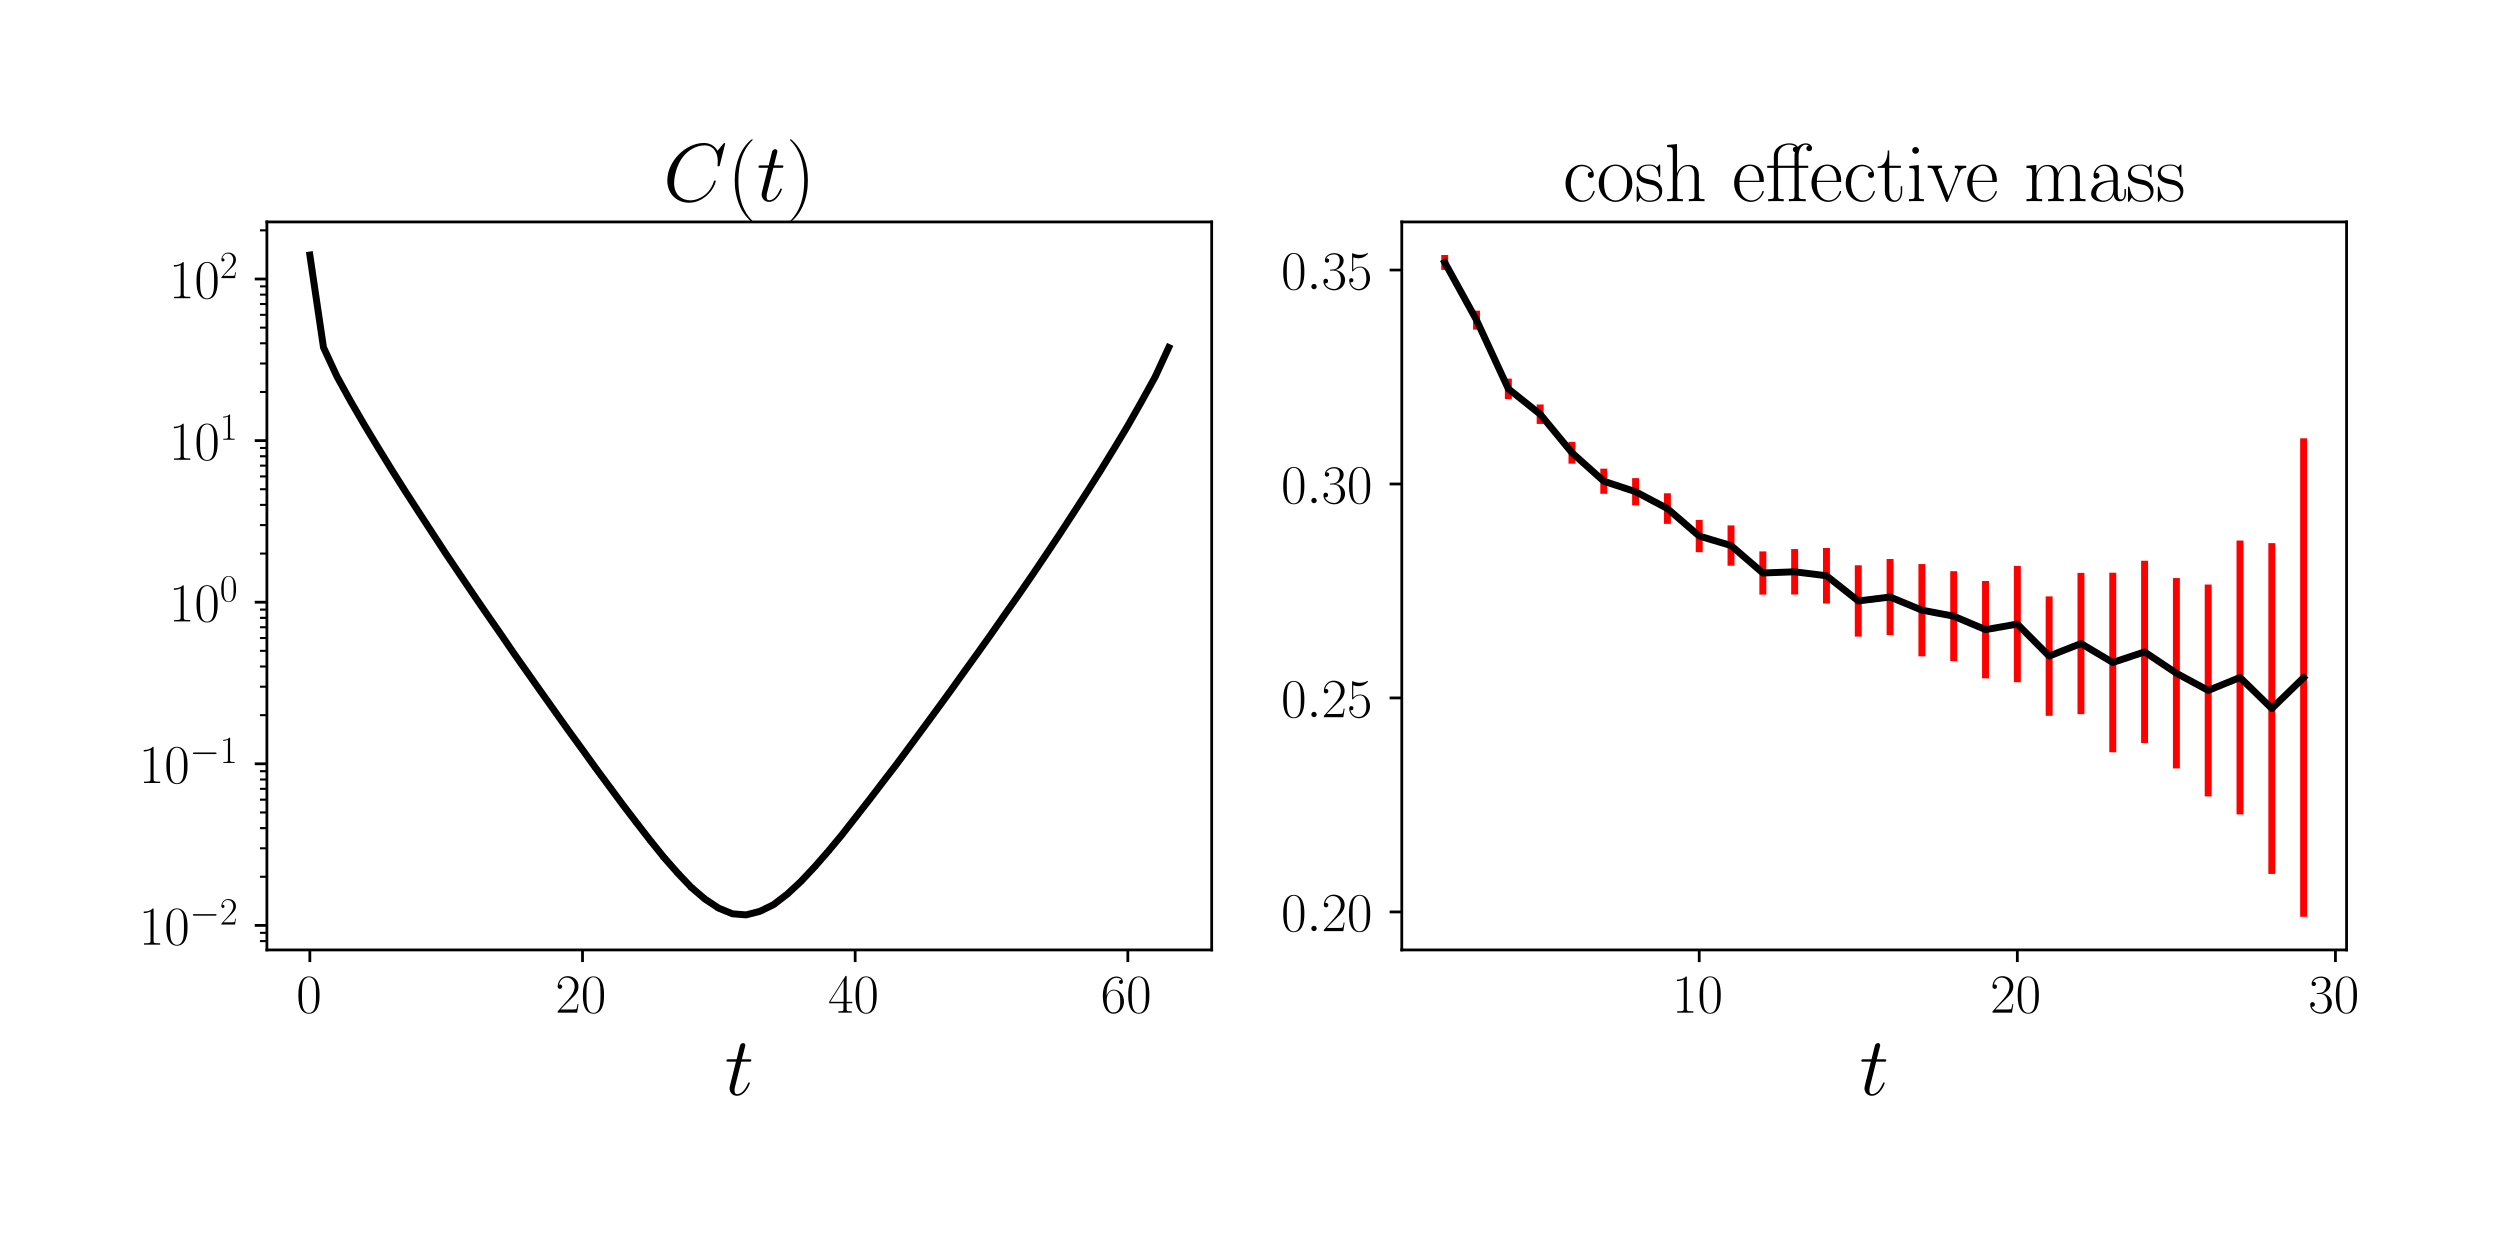 <?xml version="1.0" encoding="utf-8" standalone="no"?>
<!DOCTYPE svg PUBLIC "-//W3C//DTD SVG 1.1//EN"
  "http://www.w3.org/Graphics/SVG/1.1/DTD/svg11.dtd">
<!-- Created with matplotlib (https://matplotlib.org/) -->
<svg height="360pt" version="1.1" viewBox="0 0 720 360" width="720pt" xmlns="http://www.w3.org/2000/svg" xmlns:xlink="http://www.w3.org/1999/xlink">
 <defs>
  <style type="text/css">*{stroke-linecap:butt;stroke-linejoin:round;}</style>
 </defs>
 <g id="figure_1">
  <g id="patch_1">
   <path d="M 0 360 
L 720 360 
L 720 0 
L 0 0 
z
" style="fill:#ffffff;"/>
  </g>
  <g id="axes_1">
   <g id="patch_2">
    <path d="M 76.866 273.576 
L 348.965 273.576 
L 348.965 63.911 
L 76.866 63.911 
z
" style="fill:#ffffff;"/>
   </g>
   <g id="matplotlib.axis_1">
    <g id="xtick_1">
     <g id="line2d_1">
      <defs>
       <path d="M 0 0 
L 0 3.5 
" id="m0a4d3c7842" style="stroke:#000000;stroke-width:0.8;"/>
      </defs>
      <g>
       <use style="stroke:#000000;stroke-width:0.8;" x="89.234" xlink:href="#m0a4d3c7842" y="273.576"/>
      </g>
     </g>
     <g id="text_1">
      <!-- $\mathdefault{0}$ -->
      <g transform="translate(85.332 291.645)scale(0.16 -0.16)">
       <defs>
        <path d="M 42 31.641 
C 42 37.75 41.906 48.125 37.703 56.109 
C 34 63.109 28.094 65.594 22.906 65.594 
C 18.094 65.594 12 63.406 8.203 56.203 
C 4.203 48.719 3.797 39.438 3.797 31.641 
C 3.797 25.953 3.906 17.281 7 9.672 
C 11.297 -0.609 19 -2 22.906 -2 
C 27.5 -2 34.5 -0.109 38.594 9.375 
C 41.594 16.281 42 24.359 42 31.641 
z
M 22.906 -0.406 
C 16.5 -0.406 12.703 5.078 11.297 12.688 
C 10.203 18.562 10.203 27.156 10.203 32.75 
C 10.203 40.438 10.203 46.828 11.5 52.922 
C 13.406 61.391 19 64 22.906 64 
C 27 64 32.297 61.297 34.203 53.125 
C 35.5 47.438 35.594 40.734 35.594 32.75 
C 35.594 26.25 35.594 18.266 34.406 12.375 
C 32.297 1.484 26.406 -0.406 22.906 -0.406 
z
" id="CMR17-48"/>
       </defs>
       <use transform="scale(0.996)" xlink:href="#CMR17-48"/>
      </g>
     </g>
    </g>
    <g id="xtick_2">
     <g id="line2d_2">
      <g>
       <use style="stroke:#000000;stroke-width:0.8;" x="167.762" xlink:href="#m0a4d3c7842" y="273.576"/>
      </g>
     </g>
     <g id="text_2">
      <!-- $\mathdefault{20}$ -->
      <g transform="translate(159.958 291.645)scale(0.16 -0.16)">
       <defs>
        <path d="M 41.703 15.453 
L 39.906 15.453 
C 38.906 8.375 38.094 7.172 37.703 6.562 
C 37.203 5.766 30 5.766 28.594 5.766 
L 9.406 5.766 
C 13 9.672 20 16.75 28.5 24.953 
C 34.594 30.734 41.703 37.531 41.703 47.422 
C 41.703 59.219 32.297 66 21.797 66 
C 10.797 66 4.094 56.312 4.094 47.344 
C 4.094 43.438 7 42.938 8.203 42.938 
C 9.203 42.938 12.203 43.547 12.203 47.031 
C 12.203 50.109 9.594 51 8.203 51 
C 7.594 51 7 50.906 6.594 50.703 
C 8.5 59.219 14.297 63.406 20.406 63.406 
C 29.094 63.406 34.797 56.516 34.797 47.422 
C 34.797 38.734 29.703 31.25 24 24.75 
L 4.094 2.281 
L 4.094 0 
L 39.297 0 
z
" id="CMR17-50"/>
       </defs>
       <use transform="scale(0.996)" xlink:href="#CMR17-50"/>
       <use transform="translate(45.69 0)scale(0.996)" xlink:href="#CMR17-48"/>
      </g>
     </g>
    </g>
    <g id="xtick_3">
     <g id="line2d_3">
      <g>
       <use style="stroke:#000000;stroke-width:0.8;" x="246.29" xlink:href="#m0a4d3c7842" y="273.576"/>
      </g>
     </g>
     <g id="text_3">
      <!-- $\mathdefault{40}$ -->
      <g transform="translate(238.486 291.645)scale(0.16 -0.16)">
       <defs>
        <path d="M 33.594 64.406 
C 33.594 66.5 33.5 66.5 31.703 66.5 
L 2 19.594 
L 2 17 
L 27.797 17 
L 27.797 7.141 
C 27.797 3.5 27.594 2.5 20.594 2.5 
L 18.703 2.5 
L 18.703 0 
C 21.906 0 27.297 0 30.703 0 
C 34.094 0 39.5 0 42.703 0 
L 42.703 2.5 
L 40.797 2.5 
C 33.797 2.5 33.594 3.5 33.594 7.141 
L 33.594 17 
L 43.797 17 
L 43.797 19.594 
L 33.594 19.594 
z
M 28.094 57.859 
L 28.094 19.594 
L 4 19.594 
z
" id="CMR17-52"/>
       </defs>
       <use transform="scale(0.996)" xlink:href="#CMR17-52"/>
       <use transform="translate(45.69 0)scale(0.996)" xlink:href="#CMR17-48"/>
      </g>
     </g>
    </g>
    <g id="xtick_4">
     <g id="line2d_4">
      <g>
       <use style="stroke:#000000;stroke-width:0.8;" x="324.818" xlink:href="#m0a4d3c7842" y="273.576"/>
      </g>
     </g>
     <g id="text_4">
      <!-- $\mathdefault{60}$ -->
      <g transform="translate(317.014 291.645)scale(0.16 -0.16)">
       <defs>
        <path d="M 10.594 34 
C 10.594 57.656 21.797 63 28.297 63 
C 30.406 63 35.5 62.641 37.5 59 
C 35.906 59 32.906 59 32.906 55.516 
C 32.906 52.828 35.094 51.922 36.5 51.922 
C 37.406 51.922 40.094 52.312 40.094 55.625 
C 40.094 61.781 35.094 65.297 28.203 65.297 
C 16.297 65.297 3.797 52.969 3.797 31 
C 3.797 3.953 15.094 -2 23.094 -2 
C 32.797 -2 42 6.672 42 20.047 
C 42 32.516 33.906 41.594 23.703 41.594 
C 17.594 41.594 13.094 37.609 10.594 30.625 
z
M 23.094 0.391 
C 10.797 0.391 10.797 18.75 10.797 22.438 
C 10.797 29.625 14.203 40 23.5 40 
C 25.203 40 30.094 40 33.406 33.125 
C 35.203 29.219 35.203 25.141 35.203 20.141 
C 35.203 14.75 35.203 10.781 33.094 6.781 
C 30.906 2.672 27.703 0.391 23.094 0.391 
z
" id="CMR17-54"/>
       </defs>
       <use transform="scale(0.996)" xlink:href="#CMR17-54"/>
       <use transform="translate(45.69 0)scale(0.996)" xlink:href="#CMR17-48"/>
      </g>
     </g>
    </g>
    <g id="text_5">
     <!-- $t$ -->
     <g transform="translate(208.688 315.349)scale(0.24 -0.24)">
      <defs>
       <path d="M 20.094 40.094 
L 29.297 40.094 
C 31.203 40.094 32.203 40.094 32.203 41.891 
C 32.203 43 31.594 43 29.594 43 
L 20.797 43 
L 24.5 57.688 
C 24.906 59.078 24.906 59.281 24.906 60 
C 24.906 61.609 23.594 62.5 22.297 62.5 
C 21.5 62.5 19.203 62.203 18.406 58.984 
L 14.5 43 
L 5.094 43 
C 3.094 43 2.203 43 2.203 41.094 
C 2.203 40.094 2.906 40.094 4.797 40.094 
L 13.703 40.094 
L 7.094 13.766 
C 6.297 10.281 6 9.281 6 7.984 
C 6 3.297 9.297 -1 14.906 -1 
C 25 -1 30.406 13.562 30.406 14.25 
C 30.406 14.859 30 15.156 29.406 15.156 
C 29.203 15.156 28.797 15.156 28.594 14.75 
C 28.5 14.656 28.406 14.547 27.703 12.953 
C 25.594 7.984 21 1 15.203 1 
C 12.203 1 12 3.5 12 5.688 
C 12 5.781 12 7.688 12.297 8.875 
z
" id="CMMI12-116"/>
      </defs>
      <use transform="scale(0.996)" xlink:href="#CMMI12-116"/>
     </g>
    </g>
   </g>
   <g id="matplotlib.axis_2">
    <g id="ytick_1">
     <g id="line2d_5">
      <defs>
       <path d="M 0 0 
L -3.5 0 
" id="ma7ee2fd37d" style="stroke:#000000;stroke-width:0.8;"/>
      </defs>
      <g>
       <use style="stroke:#000000;stroke-width:0.8;" x="76.866" xlink:href="#ma7ee2fd37d" y="266.522"/>
      </g>
     </g>
     <g id="text_6">
      <!-- $\mathdefault{10^{-2}}$ -->
      <g transform="translate(40 272.057)scale(0.16 -0.16)">
       <defs>
        <path d="M 26.594 63.406 
C 26.594 65.5 26.5 65.5 25.094 65.5 
C 21.203 61.188 15.297 59.797 9.703 59.797 
C 9.406 59.797 8.906 59.797 8.797 59.5 
C 8.703 59.297 8.703 59.094 8.703 57 
C 11.797 57 17 57.594 21 59.984 
L 21 7.203 
C 21 3.688 20.797 2.5 12.203 2.5 
L 9.203 2.5 
L 9.203 0 
C 14 0 19 0 23.797 0 
C 28.594 0 33.594 0 38.406 0 
L 38.406 2.5 
L 35.406 2.5 
C 26.797 2.5 26.594 3.594 26.594 7.156 
z
" id="CMR17-49"/>
        <path d="M 65.906 23 
C 67.594 23 69.406 23 69.406 25 
C 69.406 27 67.594 27 65.906 27 
L 11.797 27 
C 10.094 27 8.297 27 8.297 25 
C 8.297 23 10.094 23 11.797 23 
z
" id="CMSY10-0"/>
       </defs>
       <use transform="scale(0.996)" xlink:href="#CMR17-49"/>
       <use transform="translate(45.69 0)scale(0.996)" xlink:href="#CMR17-48"/>
       <use transform="translate(91.381 36.154)scale(0.697)" xlink:href="#CMSY10-0"/>
       <use transform="translate(145.622 36.154)scale(0.697)" xlink:href="#CMR17-50"/>
      </g>
     </g>
    </g>
    <g id="ytick_2">
     <g id="line2d_6">
      <g>
       <use style="stroke:#000000;stroke-width:0.8;" x="76.866" xlink:href="#ma7ee2fd37d" y="219.978"/>
      </g>
     </g>
     <g id="text_7">
      <!-- $\mathdefault{10^{-1}}$ -->
      <g transform="translate(40 225.513)scale(0.16 -0.16)">
       <use transform="scale(0.996)" xlink:href="#CMR17-49"/>
       <use transform="translate(45.69 0)scale(0.996)" xlink:href="#CMR17-48"/>
       <use transform="translate(91.381 36.154)scale(0.697)" xlink:href="#CMSY10-0"/>
       <use transform="translate(145.622 36.154)scale(0.697)" xlink:href="#CMR17-49"/>
      </g>
     </g>
    </g>
    <g id="ytick_3">
     <g id="line2d_7">
      <g>
       <use style="stroke:#000000;stroke-width:0.8;" x="76.866" xlink:href="#ma7ee2fd37d" y="173.435"/>
      </g>
     </g>
     <g id="text_8">
      <!-- $\mathdefault{10^{0}}$ -->
      <g transform="translate(48.679 178.97)scale(0.16 -0.16)">
       <use transform="scale(0.996)" xlink:href="#CMR17-49"/>
       <use transform="translate(45.69 0)scale(0.996)" xlink:href="#CMR17-48"/>
       <use transform="translate(91.381 36.154)scale(0.697)" xlink:href="#CMR17-48"/>
      </g>
     </g>
    </g>
    <g id="ytick_4">
     <g id="line2d_8">
      <g>
       <use style="stroke:#000000;stroke-width:0.8;" x="76.866" xlink:href="#ma7ee2fd37d" y="126.891"/>
      </g>
     </g>
     <g id="text_9">
      <!-- $\mathdefault{10^{1}}$ -->
      <g transform="translate(48.679 132.426)scale(0.16 -0.16)">
       <use transform="scale(0.996)" xlink:href="#CMR17-49"/>
       <use transform="translate(45.69 0)scale(0.996)" xlink:href="#CMR17-48"/>
       <use transform="translate(91.381 36.154)scale(0.697)" xlink:href="#CMR17-49"/>
      </g>
     </g>
    </g>
    <g id="ytick_5">
     <g id="line2d_9">
      <g>
       <use style="stroke:#000000;stroke-width:0.8;" x="76.866" xlink:href="#ma7ee2fd37d" y="80.348"/>
      </g>
     </g>
     <g id="text_10">
      <!-- $\mathdefault{10^{2}}$ -->
      <g transform="translate(48.679 85.882)scale(0.16 -0.16)">
       <use transform="scale(0.996)" xlink:href="#CMR17-49"/>
       <use transform="translate(45.69 0)scale(0.996)" xlink:href="#CMR17-48"/>
       <use transform="translate(91.381 36.154)scale(0.697)" xlink:href="#CMR17-50"/>
      </g>
     </g>
    </g>
    <g id="ytick_6">
     <g id="line2d_10">
      <defs>
       <path d="M 0 0 
L -2 0 
" id="me763e3953d" style="stroke:#000000;stroke-width:0.6;"/>
      </defs>
      <g>
       <use style="stroke:#000000;stroke-width:0.6;" x="76.866" xlink:href="#me763e3953d" y="271.033"/>
      </g>
     </g>
    </g>
    <g id="ytick_7">
     <g id="line2d_11">
      <g>
       <use style="stroke:#000000;stroke-width:0.6;" x="76.866" xlink:href="#me763e3953d" y="268.652"/>
      </g>
     </g>
    </g>
    <g id="ytick_8">
     <g id="line2d_12">
      <g>
       <use style="stroke:#000000;stroke-width:0.6;" x="76.866" xlink:href="#me763e3953d" y="252.511"/>
      </g>
     </g>
    </g>
    <g id="ytick_9">
     <g id="line2d_13">
      <g>
       <use style="stroke:#000000;stroke-width:0.6;" x="76.866" xlink:href="#me763e3953d" y="244.315"/>
      </g>
     </g>
    </g>
    <g id="ytick_10">
     <g id="line2d_14">
      <g>
       <use style="stroke:#000000;stroke-width:0.6;" x="76.866" xlink:href="#me763e3953d" y="238.5"/>
      </g>
     </g>
    </g>
    <g id="ytick_11">
     <g id="line2d_15">
      <g>
       <use style="stroke:#000000;stroke-width:0.6;" x="76.866" xlink:href="#me763e3953d" y="233.989"/>
      </g>
     </g>
    </g>
    <g id="ytick_12">
     <g id="line2d_16">
      <g>
       <use style="stroke:#000000;stroke-width:0.6;" x="76.866" xlink:href="#me763e3953d" y="230.304"/>
      </g>
     </g>
    </g>
    <g id="ytick_13">
     <g id="line2d_17">
      <g>
       <use style="stroke:#000000;stroke-width:0.6;" x="76.866" xlink:href="#me763e3953d" y="227.188"/>
      </g>
     </g>
    </g>
    <g id="ytick_14">
     <g id="line2d_18">
      <g>
       <use style="stroke:#000000;stroke-width:0.6;" x="76.866" xlink:href="#me763e3953d" y="224.489"/>
      </g>
     </g>
    </g>
    <g id="ytick_15">
     <g id="line2d_19">
      <g>
       <use style="stroke:#000000;stroke-width:0.6;" x="76.866" xlink:href="#me763e3953d" y="222.108"/>
      </g>
     </g>
    </g>
    <g id="ytick_16">
     <g id="line2d_20">
      <g>
       <use style="stroke:#000000;stroke-width:0.6;" x="76.866" xlink:href="#me763e3953d" y="205.967"/>
      </g>
     </g>
    </g>
    <g id="ytick_17">
     <g id="line2d_21">
      <g>
       <use style="stroke:#000000;stroke-width:0.6;" x="76.866" xlink:href="#me763e3953d" y="197.771"/>
      </g>
     </g>
    </g>
    <g id="ytick_18">
     <g id="line2d_22">
      <g>
       <use style="stroke:#000000;stroke-width:0.6;" x="76.866" xlink:href="#me763e3953d" y="191.956"/>
      </g>
     </g>
    </g>
    <g id="ytick_19">
     <g id="line2d_23">
      <g>
       <use style="stroke:#000000;stroke-width:0.6;" x="76.866" xlink:href="#me763e3953d" y="187.446"/>
      </g>
     </g>
    </g>
    <g id="ytick_20">
     <g id="line2d_24">
      <g>
       <use style="stroke:#000000;stroke-width:0.6;" x="76.866" xlink:href="#me763e3953d" y="183.76"/>
      </g>
     </g>
    </g>
    <g id="ytick_21">
     <g id="line2d_25">
      <g>
       <use style="stroke:#000000;stroke-width:0.6;" x="76.866" xlink:href="#me763e3953d" y="180.645"/>
      </g>
     </g>
    </g>
    <g id="ytick_22">
     <g id="line2d_26">
      <g>
       <use style="stroke:#000000;stroke-width:0.6;" x="76.866" xlink:href="#me763e3953d" y="177.945"/>
      </g>
     </g>
    </g>
    <g id="ytick_23">
     <g id="line2d_27">
      <g>
       <use style="stroke:#000000;stroke-width:0.6;" x="76.866" xlink:href="#me763e3953d" y="175.565"/>
      </g>
     </g>
    </g>
    <g id="ytick_24">
     <g id="line2d_28">
      <g>
       <use style="stroke:#000000;stroke-width:0.6;" x="76.866" xlink:href="#me763e3953d" y="159.424"/>
      </g>
     </g>
    </g>
    <g id="ytick_25">
     <g id="line2d_29">
      <g>
       <use style="stroke:#000000;stroke-width:0.6;" x="76.866" xlink:href="#me763e3953d" y="151.228"/>
      </g>
     </g>
    </g>
    <g id="ytick_26">
     <g id="line2d_30">
      <g>
       <use style="stroke:#000000;stroke-width:0.6;" x="76.866" xlink:href="#me763e3953d" y="145.413"/>
      </g>
     </g>
    </g>
    <g id="ytick_27">
     <g id="line2d_31">
      <g>
       <use style="stroke:#000000;stroke-width:0.6;" x="76.866" xlink:href="#me763e3953d" y="140.902"/>
      </g>
     </g>
    </g>
    <g id="ytick_28">
     <g id="line2d_32">
      <g>
       <use style="stroke:#000000;stroke-width:0.6;" x="76.866" xlink:href="#me763e3953d" y="137.217"/>
      </g>
     </g>
    </g>
    <g id="ytick_29">
     <g id="line2d_33">
      <g>
       <use style="stroke:#000000;stroke-width:0.6;" x="76.866" xlink:href="#me763e3953d" y="134.101"/>
      </g>
     </g>
    </g>
    <g id="ytick_30">
     <g id="line2d_34">
      <g>
       <use style="stroke:#000000;stroke-width:0.6;" x="76.866" xlink:href="#me763e3953d" y="131.402"/>
      </g>
     </g>
    </g>
    <g id="ytick_31">
     <g id="line2d_35">
      <g>
       <use style="stroke:#000000;stroke-width:0.6;" x="76.866" xlink:href="#me763e3953d" y="129.021"/>
      </g>
     </g>
    </g>
    <g id="ytick_32">
     <g id="line2d_36">
      <g>
       <use style="stroke:#000000;stroke-width:0.6;" x="76.866" xlink:href="#me763e3953d" y="112.88"/>
      </g>
     </g>
    </g>
    <g id="ytick_33">
     <g id="line2d_37">
      <g>
       <use style="stroke:#000000;stroke-width:0.6;" x="76.866" xlink:href="#me763e3953d" y="104.684"/>
      </g>
     </g>
    </g>
    <g id="ytick_34">
     <g id="line2d_38">
      <g>
       <use style="stroke:#000000;stroke-width:0.6;" x="76.866" xlink:href="#me763e3953d" y="98.869"/>
      </g>
     </g>
    </g>
    <g id="ytick_35">
     <g id="line2d_39">
      <g>
       <use style="stroke:#000000;stroke-width:0.6;" x="76.866" xlink:href="#me763e3953d" y="94.359"/>
      </g>
     </g>
    </g>
    <g id="ytick_36">
     <g id="line2d_40">
      <g>
       <use style="stroke:#000000;stroke-width:0.6;" x="76.866" xlink:href="#me763e3953d" y="90.673"/>
      </g>
     </g>
    </g>
    <g id="ytick_37">
     <g id="line2d_41">
      <g>
       <use style="stroke:#000000;stroke-width:0.6;" x="76.866" xlink:href="#me763e3953d" y="87.557"/>
      </g>
     </g>
    </g>
    <g id="ytick_38">
     <g id="line2d_42">
      <g>
       <use style="stroke:#000000;stroke-width:0.6;" x="76.866" xlink:href="#me763e3953d" y="84.858"/>
      </g>
     </g>
    </g>
    <g id="ytick_39">
     <g id="line2d_43">
      <g>
       <use style="stroke:#000000;stroke-width:0.6;" x="76.866" xlink:href="#me763e3953d" y="82.477"/>
      </g>
     </g>
    </g>
    <g id="ytick_40">
     <g id="line2d_44">
      <g>
       <use style="stroke:#000000;stroke-width:0.6;" x="76.866" xlink:href="#me763e3953d" y="66.337"/>
      </g>
     </g>
    </g>
   </g>
   <g id="LineCollection_1">
    <path clip-path="url(#p2b7d4c4ce3)" d="M 89.234 73.465 
L 89.234 73.441 
" style="fill:none;stroke:#ff0000;stroke-width:2;"/>
    <path clip-path="url(#p2b7d4c4ce3)" d="M 93.16 100.08 
L 93.16 100.017 
" style="fill:none;stroke:#ff0000;stroke-width:2;"/>
    <path clip-path="url(#p2b7d4c4ce3)" d="M 97.087 108.549 
L 97.087 108.486 
" style="fill:none;stroke:#ff0000;stroke-width:2;"/>
    <path clip-path="url(#p2b7d4c4ce3)" d="M 101.013 115.664 
L 101.013 115.589 
" style="fill:none;stroke:#ff0000;stroke-width:2;"/>
    <path clip-path="url(#p2b7d4c4ce3)" d="M 104.939 122.429 
L 104.939 122.333 
" style="fill:none;stroke:#ff0000;stroke-width:2;"/>
    <path clip-path="url(#p2b7d4c4ce3)" d="M 108.866 128.931 
L 108.866 128.838 
" style="fill:none;stroke:#ff0000;stroke-width:2;"/>
    <path clip-path="url(#p2b7d4c4ce3)" d="M 112.792 135.324 
L 112.792 135.228 
" style="fill:none;stroke:#ff0000;stroke-width:2;"/>
    <path clip-path="url(#p2b7d4c4ce3)" d="M 116.719 141.551 
L 116.719 141.441 
" style="fill:none;stroke:#ff0000;stroke-width:2;"/>
    <path clip-path="url(#p2b7d4c4ce3)" d="M 120.645 147.625 
L 120.645 147.495 
" style="fill:none;stroke:#ff0000;stroke-width:2;"/>
    <path clip-path="url(#p2b7d4c4ce3)" d="M 124.571 153.655 
L 124.571 153.517 
" style="fill:none;stroke:#ff0000;stroke-width:2;"/>
    <path clip-path="url(#p2b7d4c4ce3)" d="M 128.498 159.663 
L 128.498 159.525 
" style="fill:none;stroke:#ff0000;stroke-width:2;"/>
    <path clip-path="url(#p2b7d4c4ce3)" d="M 132.424 165.503 
L 132.424 165.323 
" style="fill:none;stroke:#ff0000;stroke-width:2;"/>
    <path clip-path="url(#p2b7d4c4ce3)" d="M 136.351 171.336 
L 136.351 171.128 
" style="fill:none;stroke:#ff0000;stroke-width:2;"/>
    <path clip-path="url(#p2b7d4c4ce3)" d="M 140.277 177.061 
L 140.277 176.855 
" style="fill:none;stroke:#ff0000;stroke-width:2;"/>
    <path clip-path="url(#p2b7d4c4ce3)" d="M 144.203 182.757 
L 144.203 182.468 
" style="fill:none;stroke:#ff0000;stroke-width:2;"/>
    <path clip-path="url(#p2b7d4c4ce3)" d="M 148.13 188.516 
L 148.13 188.195 
" style="fill:none;stroke:#ff0000;stroke-width:2;"/>
    <path clip-path="url(#p2b7d4c4ce3)" d="M 152.056 194.123 
L 152.056 193.723 
" style="fill:none;stroke:#ff0000;stroke-width:2;"/>
    <path clip-path="url(#p2b7d4c4ce3)" d="M 155.983 199.721 
L 155.983 199.261 
" style="fill:none;stroke:#ff0000;stroke-width:2;"/>
    <path clip-path="url(#p2b7d4c4ce3)" d="M 159.909 205.304 
L 159.909 204.746 
" style="fill:none;stroke:#ff0000;stroke-width:2;"/>
    <path clip-path="url(#p2b7d4c4ce3)" d="M 163.835 210.785 
L 163.835 210.295 
" style="fill:none;stroke:#ff0000;stroke-width:2;"/>
    <path clip-path="url(#p2b7d4c4ce3)" d="M 167.762 216.257 
L 167.762 215.603 
" style="fill:none;stroke:#ff0000;stroke-width:2;"/>
    <path clip-path="url(#p2b7d4c4ce3)" d="M 171.688 221.716 
L 171.688 221.067 
" style="fill:none;stroke:#ff0000;stroke-width:2;"/>
    <path clip-path="url(#p2b7d4c4ce3)" d="M 175.615 227.03 
L 175.615 226.358 
" style="fill:none;stroke:#ff0000;stroke-width:2;"/>
    <path clip-path="url(#p2b7d4c4ce3)" d="M 179.541 232.437 
L 179.541 231.574 
" style="fill:none;stroke:#ff0000;stroke-width:2;"/>
    <path clip-path="url(#p2b7d4c4ce3)" d="M 183.467 237.574 
L 183.467 236.706 
" style="fill:none;stroke:#ff0000;stroke-width:2;"/>
    <path clip-path="url(#p2b7d4c4ce3)" d="M 187.394 242.673 
L 187.394 241.737 
" style="fill:none;stroke:#ff0000;stroke-width:2;"/>
    <path clip-path="url(#p2b7d4c4ce3)" d="M 191.32 247.522 
L 191.32 246.602 
" style="fill:none;stroke:#ff0000;stroke-width:2;"/>
    <path clip-path="url(#p2b7d4c4ce3)" d="M 195.247 252.022 
L 195.247 251.018 
" style="fill:none;stroke:#ff0000;stroke-width:2;"/>
    <path clip-path="url(#p2b7d4c4ce3)" d="M 199.173 256.254 
L 199.173 255.039 
" style="fill:none;stroke:#ff0000;stroke-width:2;"/>
    <path clip-path="url(#p2b7d4c4ce3)" d="M 203.099 259.544 
L 203.099 258.444 
" style="fill:none;stroke:#ff0000;stroke-width:2;"/>
    <path clip-path="url(#p2b7d4c4ce3)" d="M 207.026 262.192 
L 207.026 260.971 
" style="fill:none;stroke:#ff0000;stroke-width:2;"/>
    <path clip-path="url(#p2b7d4c4ce3)" d="M 210.952 263.803 
L 210.952 262.576 
" style="fill:none;stroke:#ff0000;stroke-width:2;"/>
    <path clip-path="url(#p2b7d4c4ce3)" d="M 214.879 264.046 
L 214.879 262.932 
" style="fill:none;stroke:#ff0000;stroke-width:2;"/>
    <path clip-path="url(#p2b7d4c4ce3)" d="M 218.805 263.113 
L 218.805 261.857 
" style="fill:none;stroke:#ff0000;stroke-width:2;"/>
    <path clip-path="url(#p2b7d4c4ce3)" d="M 222.731 261.14 
L 222.731 260.02 
" style="fill:none;stroke:#ff0000;stroke-width:2;"/>
    <path clip-path="url(#p2b7d4c4ce3)" d="M 226.658 258.112 
L 226.658 257.046 
" style="fill:none;stroke:#ff0000;stroke-width:2;"/>
    <path clip-path="url(#p2b7d4c4ce3)" d="M 230.584 254.435 
L 230.584 253.446 
" style="fill:none;stroke:#ff0000;stroke-width:2;"/>
    <path clip-path="url(#p2b7d4c4ce3)" d="M 234.511 250.173 
L 234.511 249.353 
" style="fill:none;stroke:#ff0000;stroke-width:2;"/>
    <path clip-path="url(#p2b7d4c4ce3)" d="M 238.437 245.683 
L 238.437 244.872 
" style="fill:none;stroke:#ff0000;stroke-width:2;"/>
    <path clip-path="url(#p2b7d4c4ce3)" d="M 242.363 240.934 
L 242.363 240.187 
" style="fill:none;stroke:#ff0000;stroke-width:2;"/>
    <path clip-path="url(#p2b7d4c4ce3)" d="M 246.29 235.884 
L 246.29 235.231 
" style="fill:none;stroke:#ff0000;stroke-width:2;"/>
    <path clip-path="url(#p2b7d4c4ce3)" d="M 250.216 230.82 
L 250.216 230.241 
" style="fill:none;stroke:#ff0000;stroke-width:2;"/>
    <path clip-path="url(#p2b7d4c4ce3)" d="M 254.143 225.633 
L 254.143 225.141 
" style="fill:none;stroke:#ff0000;stroke-width:2;"/>
    <path clip-path="url(#p2b7d4c4ce3)" d="M 258.069 220.52 
L 258.069 220.044 
" style="fill:none;stroke:#ff0000;stroke-width:2;"/>
    <path clip-path="url(#p2b7d4c4ce3)" d="M 261.995 215.203 
L 261.995 214.789 
" style="fill:none;stroke:#ff0000;stroke-width:2;"/>
    <path clip-path="url(#p2b7d4c4ce3)" d="M 265.922 209.844 
L 265.922 209.492 
" style="fill:none;stroke:#ff0000;stroke-width:2;"/>
    <path clip-path="url(#p2b7d4c4ce3)" d="M 269.848 204.495 
L 269.848 204.148 
" style="fill:none;stroke:#ff0000;stroke-width:2;"/>
    <path clip-path="url(#p2b7d4c4ce3)" d="M 273.775 199.071 
L 273.775 198.788 
" style="fill:none;stroke:#ff0000;stroke-width:2;"/>
    <path clip-path="url(#p2b7d4c4ce3)" d="M 277.701 193.574 
L 277.701 193.312 
" style="fill:none;stroke:#ff0000;stroke-width:2;"/>
    <path clip-path="url(#p2b7d4c4ce3)" d="M 281.627 188.104 
L 281.627 187.877 
" style="fill:none;stroke:#ff0000;stroke-width:2;"/>
    <path clip-path="url(#p2b7d4c4ce3)" d="M 285.554 182.572 
L 285.554 182.375 
" style="fill:none;stroke:#ff0000;stroke-width:2;"/>
    <path clip-path="url(#p2b7d4c4ce3)" d="M 289.48 176.923 
L 289.48 176.738 
" style="fill:none;stroke:#ff0000;stroke-width:2;"/>
    <path clip-path="url(#p2b7d4c4ce3)" d="M 293.407 171.358 
L 293.407 171.181 
" style="fill:none;stroke:#ff0000;stroke-width:2;"/>
    <path clip-path="url(#p2b7d4c4ce3)" d="M 297.333 165.62 
L 297.333 165.465 
" style="fill:none;stroke:#ff0000;stroke-width:2;"/>
    <path clip-path="url(#p2b7d4c4ce3)" d="M 301.259 159.802 
L 301.259 159.649 
" style="fill:none;stroke:#ff0000;stroke-width:2;"/>
    <path clip-path="url(#p2b7d4c4ce3)" d="M 305.186 153.909 
L 305.186 153.767 
" style="fill:none;stroke:#ff0000;stroke-width:2;"/>
    <path clip-path="url(#p2b7d4c4ce3)" d="M 309.112 147.871 
L 309.112 147.748 
" style="fill:none;stroke:#ff0000;stroke-width:2;"/>
    <path clip-path="url(#p2b7d4c4ce3)" d="M 313.039 141.775 
L 313.039 141.663 
" style="fill:none;stroke:#ff0000;stroke-width:2;"/>
    <path clip-path="url(#p2b7d4c4ce3)" d="M 316.965 135.569 
L 316.965 135.462 
" style="fill:none;stroke:#ff0000;stroke-width:2;"/>
    <path clip-path="url(#p2b7d4c4ce3)" d="M 320.892 129.164 
L 320.892 129.074 
" style="fill:none;stroke:#ff0000;stroke-width:2;"/>
    <path clip-path="url(#p2b7d4c4ce3)" d="M 324.818 122.64 
L 324.818 122.551 
" style="fill:none;stroke:#ff0000;stroke-width:2;"/>
    <path clip-path="url(#p2b7d4c4ce3)" d="M 328.744 115.711 
L 328.744 115.636 
" style="fill:none;stroke:#ff0000;stroke-width:2;"/>
    <path clip-path="url(#p2b7d4c4ce3)" d="M 332.671 108.598 
L 332.671 108.524 
" style="fill:none;stroke:#ff0000;stroke-width:2;"/>
    <path clip-path="url(#p2b7d4c4ce3)" d="M 336.597 100.122 
L 336.597 100.057 
" style="fill:none;stroke:#ff0000;stroke-width:2;"/>
   </g>
   <g id="line2d_45">
    <path clip-path="url(#p2b7d4c4ce3)" d="M 89.234 73.453 
L 93.16 100.049 
L 97.087 108.518 
L 101.013 115.627 
L 104.939 122.381 
L 108.866 128.885 
L 112.792 135.276 
L 116.719 141.496 
L 120.645 147.56 
L 124.571 153.586 
L 128.498 159.594 
L 132.424 165.413 
L 136.351 171.232 
L 140.277 176.958 
L 144.203 182.612 
L 148.13 188.355 
L 152.056 193.922 
L 155.983 199.49 
L 159.909 205.023 
L 163.835 210.539 
L 167.762 215.927 
L 171.688 221.389 
L 175.615 226.691 
L 179.541 232.001 
L 183.467 237.135 
L 187.394 242.199 
L 191.32 247.057 
L 195.247 251.514 
L 199.173 255.637 
L 203.099 258.986 
L 207.026 261.573 
L 210.952 263.18 
L 214.879 263.481 
L 218.805 262.475 
L 222.731 260.572 
L 226.658 257.572 
L 230.584 253.935 
L 234.511 249.759 
L 238.437 245.273 
L 242.363 240.557 
L 246.29 235.555 
L 250.216 230.528 
L 254.143 225.386 
L 258.069 220.28 
L 261.995 214.995 
L 265.922 209.667 
L 269.848 204.321 
L 273.775 198.929 
L 277.701 193.443 
L 281.627 187.99 
L 285.554 182.473 
L 289.48 176.83 
L 293.407 171.269 
L 297.333 165.543 
L 301.259 159.725 
L 305.186 153.838 
L 309.112 147.809 
L 313.039 141.719 
L 316.965 135.516 
L 320.892 129.119 
L 324.818 122.596 
L 328.744 115.673 
L 332.671 108.561 
L 336.597 100.089 
" style="fill:none;stroke:#000000;stroke-linecap:square;stroke-width:2;"/>
   </g>
   <g id="patch_3">
    <path d="M 76.866 273.576 
L 76.866 63.911 
" style="fill:none;stroke:#000000;stroke-linecap:square;stroke-linejoin:miter;stroke-width:0.8;"/>
   </g>
   <g id="patch_4">
    <path d="M 348.965 273.576 
L 348.965 63.911 
" style="fill:none;stroke:#000000;stroke-linecap:square;stroke-linejoin:miter;stroke-width:0.8;"/>
   </g>
   <g id="patch_5">
    <path d="M 76.866 273.576 
L 348.965 273.576 
" style="fill:none;stroke:#000000;stroke-linecap:square;stroke-linejoin:miter;stroke-width:0.8;"/>
   </g>
   <g id="patch_6">
    <path d="M 76.866 63.911 
L 348.965 63.911 
" style="fill:none;stroke:#000000;stroke-linecap:square;stroke-linejoin:miter;stroke-width:0.8;"/>
   </g>
   <g id="text_11">
    <!-- $C(t)$ -->
    <g transform="translate(190.987 57.911)scale(0.24 -0.24)">
     <defs>
      <path d="M 74.703 69.109 
C 74.703 70 74 70 73.797 70 
C 73.594 70 73.203 70 72.406 69 
L 65.5 60.656 
C 62 66.625 56.5 70 49 70 
C 27.406 70 5 48.25 5 24.922 
C 5 8.328 16.703 -2 31.297 -2 
C 39.297 -2 46.297 1.375 52.094 6.25 
C 60.797 13.484 63.406 23.141 63.406 23.922 
C 63.406 24.812 62.594 24.812 62.297 24.812 
C 61.406 24.812 61.297 24.219 61.094 23.812 
C 56.5 8.344 43 0.891 33 0.891 
C 22.406 0.891 13.203 7.641 13.203 21.734 
C 13.203 24.922 14.203 42.188 25.5 55.188 
C 31 61.547 40.406 67.109 49.906 67.109 
C 60.906 67.109 65.797 58.078 65.797 47.938 
C 65.797 45.359 65.5 43.188 65.5 42.781 
C 65.5 41.891 66.5 41.891 66.797 41.891 
C 67.906 41.891 68 41.984 68.406 43.766 
z
" id="CMMI12-67"/>
      <path d="M 30.594 -24.391 
C 30.594 -24.297 30.594 -24.094 30.297 -23.797 
C 25.703 -19.125 13.406 -6.359 13.406 24.703 
C 13.406 55.766 25.5 68.422 30.406 73.391 
C 30.406 73.5 30.594 73.703 30.594 74 
C 30.594 74.297 30.297 74.5 29.906 74.5 
C 28.797 74.5 20.297 67.125 15.406 56.156 
C 10.406 45.109 9 34.359 9 24.812 
C 9 17.625 9.703 5.484 15.703 -7.359 
C 20.5 -17.734 28.703 -25 29.906 -25 
C 30.406 -25 30.594 -24.797 30.594 -24.391 
z
" id="CMR17-40"/>
      <path d="M 26.297 24.703 
C 26.297 31.875 25.594 44.016 19.594 56.859 
C 14.797 67.234 6.594 74.5 5.406 74.5 
C 5.094 74.5 4.703 74.391 4.703 73.891 
C 4.703 73.703 4.797 73.594 4.906 73.391 
C 9.703 68.406 21.906 55.75 21.906 24.75 
C 21.906 -6.359 9.797 -19.016 4.906 -24.016 
C 4.797 -24.203 4.703 -24.312 4.703 -24.5 
C 4.703 -25 5.094 -25 5.406 -25 
C 6.5 -25 15 -17.625 19.906 -6.656 
C 24.906 4.391 26.297 15.141 26.297 24.703 
z
" id="CMR17-41"/>
     </defs>
     <use transform="scale(0.996)" xlink:href="#CMMI12-67"/>
     <use transform="translate(76.947 0)scale(0.996)" xlink:href="#CMR17-40"/>
     <use transform="translate(112.228 0)scale(0.996)" xlink:href="#CMMI12-116"/>
     <use transform="translate(147.454 0)scale(0.996)" xlink:href="#CMR17-41"/>
    </g>
   </g>
  </g>
  <g id="axes_2">
   <g id="patch_7">
    <path d="M 403.713 273.576 
L 675.812 273.576 
L 675.812 63.911 
L 403.713 63.911 
z
" style="fill:#ffffff;"/>
   </g>
   <g id="matplotlib.axis_3">
    <g id="xtick_5">
     <g id="line2d_46">
      <g>
       <use style="stroke:#000000;stroke-width:0.8;" x="489.374" xlink:href="#m0a4d3c7842" y="273.576"/>
      </g>
     </g>
     <g id="text_12">
      <!-- $\mathdefault{10}$ -->
      <g transform="translate(481.57 291.645)scale(0.16 -0.16)">
       <use transform="scale(0.996)" xlink:href="#CMR17-49"/>
       <use transform="translate(45.69 0)scale(0.996)" xlink:href="#CMR17-48"/>
      </g>
     </g>
    </g>
    <g id="xtick_6">
     <g id="line2d_47">
      <g>
       <use style="stroke:#000000;stroke-width:0.8;" x="580.99" xlink:href="#m0a4d3c7842" y="273.576"/>
      </g>
     </g>
     <g id="text_13">
      <!-- $\mathdefault{20}$ -->
      <g transform="translate(573.186 291.645)scale(0.16 -0.16)">
       <use transform="scale(0.996)" xlink:href="#CMR17-50"/>
       <use transform="translate(45.69 0)scale(0.996)" xlink:href="#CMR17-48"/>
      </g>
     </g>
    </g>
    <g id="xtick_7">
     <g id="line2d_48">
      <g>
       <use style="stroke:#000000;stroke-width:0.8;" x="672.606" xlink:href="#m0a4d3c7842" y="273.576"/>
      </g>
     </g>
     <g id="text_14">
      <!-- $\mathdefault{30}$ -->
      <g transform="translate(664.802 291.645)scale(0.16 -0.16)">
       <defs>
        <path d="M 22.094 33.703 
C 31 33.703 34.906 25.969 34.906 17.031 
C 34.906 5 28.5 0.391 22.703 0.391 
C 17.406 0.391 8.797 3.031 6.094 10.828 
C 6.594 10.625 7.094 10.625 7.594 10.625 
C 10 10.625 11.797 12.219 11.797 14.812 
C 11.797 17.703 9.594 19 7.594 19 
C 5.906 19 3.297 18.203 3.297 14.469 
C 3.297 5.234 12.297 -2 22.906 -2 
C 34 -2 42.5 6.719 42.5 16.953 
C 42.5 26.672 34.5 33.703 25 34.797 
C 32.594 36.375 39.906 43.062 39.906 52.016 
C 39.906 59.688 32 65.297 23 65.297 
C 13.906 65.297 5.906 59.828 5.906 52.016 
C 5.906 48.594 8.5 48 9.797 48 
C 11.906 48 13.703 49.297 13.703 51.891 
C 13.703 54.469 11.906 55.766 9.797 55.766 
C 9.406 55.766 8.906 55.766 8.5 55.578 
C 11.406 61.859 19.297 63 22.797 63 
C 26.297 63 32.906 61.328 32.906 51.875 
C 32.906 49.109 32.5 44.188 29.094 39.844 
C 26.094 36 22.703 36 19.406 35.688 
C 18.906 35.688 16.594 35.453 16.203 35.453 
C 15.5 35.359 15.094 35.266 15.094 34.5 
C 15.094 33.797 15.203 33.703 17.203 33.703 
z
" id="CMR17-51"/>
       </defs>
       <use transform="scale(0.996)" xlink:href="#CMR17-51"/>
       <use transform="translate(45.69 0)scale(0.996)" xlink:href="#CMR17-48"/>
      </g>
     </g>
    </g>
    <g id="text_15">
     <!-- $t$ -->
     <g transform="translate(535.535 315.349)scale(0.24 -0.24)">
      <use transform="scale(0.996)" xlink:href="#CMMI12-116"/>
     </g>
    </g>
   </g>
   <g id="matplotlib.axis_4">
    <g id="ytick_41">
     <g id="line2d_49">
      <g>
       <use style="stroke:#000000;stroke-width:0.8;" x="403.713" xlink:href="#ma7ee2fd37d" y="262.63"/>
      </g>
     </g>
     <g id="text_16">
      <!-- $\mathdefault{0.20}$ -->
      <g transform="translate(368.965 268.165)scale(0.16 -0.16)">
       <defs>
        <path d="M 18.406 4.797 
C 18.406 7.688 16 9.672 13.594 9.672 
C 10.703 9.672 8.703 7.281 8.703 4.891 
C 8.703 2 11.094 0 13.5 0 
C 16.406 0 18.406 2.391 18.406 4.797 
z
" id="CMMI12-58"/>
       </defs>
       <use transform="scale(0.996)" xlink:href="#CMR17-48"/>
       <use transform="translate(45.69 0)scale(0.996)" xlink:href="#CMMI12-58"/>
       <use transform="translate(72.788 0)scale(0.996)" xlink:href="#CMR17-50"/>
       <use transform="translate(118.478 0)scale(0.996)" xlink:href="#CMR17-48"/>
      </g>
     </g>
    </g>
    <g id="ytick_42">
     <g id="line2d_50">
      <g>
       <use style="stroke:#000000;stroke-width:0.8;" x="403.713" xlink:href="#ma7ee2fd37d" y="201.01"/>
      </g>
     </g>
     <g id="text_17">
      <!-- $\mathdefault{0.25}$ -->
      <g transform="translate(368.965 206.545)scale(0.16 -0.16)">
       <defs>
        <path d="M 11.406 57.688 
C 12.406 57.281 16.5 56 20.703 56 
C 30 56 35.094 61.109 38 64.062 
C 38 64.953 38 65.5 37.406 65.5 
C 37.297 65.5 37.094 65.5 36.297 65.047 
C 32.797 63.406 28.703 62.078 23.703 62.078 
C 20.703 62.078 16.203 62.484 11.297 64.672 
C 10.203 65.172 10 65.172 9.906 65.172 
C 9.406 65.172 9.297 65.062 9.297 63.078 
L 9.297 34.422 
C 9.297 32.641 9.297 32.141 10.297 32.141 
C 10.797 32.141 11 32.344 11.5 33.031 
C 14.703 37.516 19.094 39.406 24.094 39.406 
C 27.594 39.406 35.094 37.219 35.094 20.141 
C 35.094 16.953 35.094 11.172 32.094 6.578 
C 29.594 2.484 25.703 0.391 21.406 0.391 
C 14.797 0.391 8.094 5 6.297 12.719 
C 6.703 12.609 7.5 12.422 7.906 12.422 
C 9.203 12.422 11.703 13.125 11.703 16.219 
C 11.703 18.906 9.797 20 7.906 20 
C 5.594 20 4.094 18.594 4.094 15.797 
C 4.094 7.094 11 -2 21.594 -2 
C 31.906 -2 41.703 6.875 41.703 19.75 
C 41.703 31.719 33.906 41 24.203 41 
C 19.094 41 14.797 39.109 11.406 35.531 
z
" id="CMR17-53"/>
       </defs>
       <use transform="scale(0.996)" xlink:href="#CMR17-48"/>
       <use transform="translate(45.69 0)scale(0.996)" xlink:href="#CMMI12-58"/>
       <use transform="translate(72.788 0)scale(0.996)" xlink:href="#CMR17-50"/>
       <use transform="translate(118.478 0)scale(0.996)" xlink:href="#CMR17-53"/>
      </g>
     </g>
    </g>
    <g id="ytick_43">
     <g id="line2d_51">
      <g>
       <use style="stroke:#000000;stroke-width:0.8;" x="403.713" xlink:href="#ma7ee2fd37d" y="139.39"/>
      </g>
     </g>
     <g id="text_18">
      <!-- $\mathdefault{0.30}$ -->
      <g transform="translate(368.965 144.925)scale(0.16 -0.16)">
       <use transform="scale(0.996)" xlink:href="#CMR17-48"/>
       <use transform="translate(45.69 0)scale(0.996)" xlink:href="#CMMI12-58"/>
       <use transform="translate(72.788 0)scale(0.996)" xlink:href="#CMR17-51"/>
       <use transform="translate(118.478 0)scale(0.996)" xlink:href="#CMR17-48"/>
      </g>
     </g>
    </g>
    <g id="ytick_44">
     <g id="line2d_52">
      <g>
       <use style="stroke:#000000;stroke-width:0.8;" x="403.713" xlink:href="#ma7ee2fd37d" y="77.77"/>
      </g>
     </g>
     <g id="text_19">
      <!-- $\mathdefault{0.35}$ -->
      <g transform="translate(368.965 83.305)scale(0.16 -0.16)">
       <use transform="scale(0.996)" xlink:href="#CMR17-48"/>
       <use transform="translate(45.69 0)scale(0.996)" xlink:href="#CMMI12-58"/>
       <use transform="translate(72.788 0)scale(0.996)" xlink:href="#CMR17-51"/>
       <use transform="translate(118.478 0)scale(0.996)" xlink:href="#CMR17-53"/>
      </g>
     </g>
    </g>
   </g>
   <g id="LineCollection_2">
    <path clip-path="url(#pc4d0362279)" d="M 416.081 77.719 
L 416.081 73.441 
" style="fill:none;stroke:#ff0000;stroke-width:2;"/>
    <path clip-path="url(#pc4d0362279)" d="M 425.243 94.917 
L 425.243 89.465 
" style="fill:none;stroke:#ff0000;stroke-width:2;"/>
    <path clip-path="url(#pc4d0362279)" d="M 434.404 114.939 
L 434.404 109.036 
" style="fill:none;stroke:#ff0000;stroke-width:2;"/>
    <path clip-path="url(#pc4d0362279)" d="M 443.566 122.099 
L 443.566 116.484 
" style="fill:none;stroke:#ff0000;stroke-width:2;"/>
    <path clip-path="url(#pc4d0362279)" d="M 452.727 133.532 
L 452.727 127.25 
" style="fill:none;stroke:#ff0000;stroke-width:2;"/>
    <path clip-path="url(#pc4d0362279)" d="M 461.889 142.213 
L 461.889 134.983 
" style="fill:none;stroke:#ff0000;stroke-width:2;"/>
    <path clip-path="url(#pc4d0362279)" d="M 471.051 145.532 
L 471.051 137.698 
" style="fill:none;stroke:#ff0000;stroke-width:2;"/>
    <path clip-path="url(#pc4d0362279)" d="M 480.212 150.877 
L 480.212 142.059 
" style="fill:none;stroke:#ff0000;stroke-width:2;"/>
    <path clip-path="url(#pc4d0362279)" d="M 489.374 159.033 
L 489.374 149.741 
" style="fill:none;stroke:#ff0000;stroke-width:2;"/>
    <path clip-path="url(#pc4d0362279)" d="M 498.535 162.924 
L 498.535 151.317 
" style="fill:none;stroke:#ff0000;stroke-width:2;"/>
    <path clip-path="url(#pc4d0362279)" d="M 507.697 171.249 
L 507.697 158.796 
" style="fill:none;stroke:#ff0000;stroke-width:2;"/>
    <path clip-path="url(#pc4d0362279)" d="M 516.859 171.224 
L 516.859 158.13 
" style="fill:none;stroke:#ff0000;stroke-width:2;"/>
    <path clip-path="url(#pc4d0362279)" d="M 526.02 173.812 
L 526.02 157.823 
" style="fill:none;stroke:#ff0000;stroke-width:2;"/>
    <path clip-path="url(#pc4d0362279)" d="M 535.182 183.344 
L 535.182 162.799 
" style="fill:none;stroke:#ff0000;stroke-width:2;"/>
    <path clip-path="url(#pc4d0362279)" d="M 544.343 182.895 
L 544.343 160.984 
" style="fill:none;stroke:#ff0000;stroke-width:2;"/>
    <path clip-path="url(#pc4d0362279)" d="M 553.505 189.015 
L 553.505 162.443 
" style="fill:none;stroke:#ff0000;stroke-width:2;"/>
    <path clip-path="url(#pc4d0362279)" d="M 562.667 190.415 
L 562.667 164.509 
" style="fill:none;stroke:#ff0000;stroke-width:2;"/>
    <path clip-path="url(#pc4d0362279)" d="M 571.828 195.352 
L 571.828 167.322 
" style="fill:none;stroke:#ff0000;stroke-width:2;"/>
    <path clip-path="url(#pc4d0362279)" d="M 580.99 196.474 
L 580.99 162.981 
" style="fill:none;stroke:#ff0000;stroke-width:2;"/>
    <path clip-path="url(#pc4d0362279)" d="M 590.151 206.149 
L 590.151 171.755 
" style="fill:none;stroke:#ff0000;stroke-width:2;"/>
    <path clip-path="url(#pc4d0362279)" d="M 599.313 205.679 
L 599.313 164.994 
" style="fill:none;stroke:#ff0000;stroke-width:2;"/>
    <path clip-path="url(#pc4d0362279)" d="M 608.475 216.647 
L 608.475 164.945 
" style="fill:none;stroke:#ff0000;stroke-width:2;"/>
    <path clip-path="url(#pc4d0362279)" d="M 617.636 214.001 
L 617.636 161.495 
" style="fill:none;stroke:#ff0000;stroke-width:2;"/>
    <path clip-path="url(#pc4d0362279)" d="M 626.798 221.293 
L 626.798 166.477 
" style="fill:none;stroke:#ff0000;stroke-width:2;"/>
    <path clip-path="url(#pc4d0362279)" d="M 635.96 229.357 
L 635.96 168.338 
" style="fill:none;stroke:#ff0000;stroke-width:2;"/>
    <path clip-path="url(#pc4d0362279)" d="M 645.121 234.553 
L 645.121 155.67 
" style="fill:none;stroke:#ff0000;stroke-width:2;"/>
    <path clip-path="url(#pc4d0362279)" d="M 654.283 251.702 
L 654.283 156.417 
" style="fill:none;stroke:#ff0000;stroke-width:2;"/>
    <path clip-path="url(#pc4d0362279)" d="M 663.444 264.046 
L 663.444 126.246 
" style="fill:none;stroke:#ff0000;stroke-width:2;"/>
   </g>
   <g id="line2d_53">
    <path clip-path="url(#pc4d0362279)" d="M 416.081 75.58 
L 425.243 92.191 
L 434.404 111.988 
L 443.566 119.291 
L 452.727 130.391 
L 461.889 138.598 
L 471.051 141.615 
L 480.212 146.468 
L 489.374 154.387 
L 498.535 157.12 
L 507.697 165.022 
L 516.859 164.677 
L 526.02 165.817 
L 535.182 173.072 
L 544.343 171.939 
L 553.505 175.729 
L 562.667 177.462 
L 571.828 181.337 
L 580.99 179.728 
L 590.151 188.952 
L 599.313 185.337 
L 608.475 190.796 
L 617.636 187.748 
L 626.798 193.885 
L 635.96 198.847 
L 645.121 195.111 
L 654.283 204.06 
L 663.444 195.146 
" style="fill:none;stroke:#000000;stroke-linecap:square;stroke-width:2;"/>
   </g>
   <g id="patch_8">
    <path d="M 403.713 273.576 
L 403.713 63.911 
" style="fill:none;stroke:#000000;stroke-linecap:square;stroke-linejoin:miter;stroke-width:0.8;"/>
   </g>
   <g id="patch_9">
    <path d="M 675.812 273.576 
L 675.812 63.911 
" style="fill:none;stroke:#000000;stroke-linecap:square;stroke-linejoin:miter;stroke-width:0.8;"/>
   </g>
   <g id="patch_10">
    <path d="M 403.713 273.576 
L 675.812 273.576 
" style="fill:none;stroke:#000000;stroke-linecap:square;stroke-linejoin:miter;stroke-width:0.8;"/>
   </g>
   <g id="patch_11">
    <path d="M 403.713 63.911 
L 675.812 63.911 
" style="fill:none;stroke:#000000;stroke-linecap:square;stroke-linejoin:miter;stroke-width:0.8;"/>
   </g>
   <g id="text_20">
    <!-- cosh effective mass -->
    <g transform="translate(450.079 57.911)scale(0.24 -0.24)">
     <defs>
      <path d="M 34.906 35 
C 33 35 30.203 35 30.203 31.516 
C 30.203 28.719 32.5 27.922 33.797 27.922 
C 34.5 27.922 37.406 28.234 37.406 31.625 
C 37.406 38.547 30.594 43.797 22.906 43.797 
C 12.297 43.797 3.297 34.031 3.297 21.297 
C 3.297 8.062 12.703 -1 22.906 -1 
C 35.297 -1 38.406 10.578 38.406 11.688 
C 38.406 12.094 38.297 12.391 37.594 12.391 
C 36.906 12.391 36.797 12.297 36.406 10.984 
C 33.797 2.812 28.094 0.797 23.797 0.797 
C 17.406 0.797 9.703 6.672 9.703 21.391 
C 9.703 36.531 17.094 42 23 42 
C 26.906 42 32.703 40.203 34.906 35 
z
" id="CMR17-99"/>
      <path d="M 43.094 21.188 
C 43.094 34 33.797 44 22.906 44 
C 12 44 2.703 34 2.703 21.188 
C 2.703 8.609 12 -1 22.906 -1 
C 33.797 -1 43.094 8.609 43.094 21.188 
z
M 22.906 0.797 
C 18.203 0.797 14.203 3.594 11.906 7.5 
C 9.406 11.984 9.094 17.594 9.094 22 
C 9.094 26.203 9.297 31.406 11.906 35.906 
C 13.906 39.203 17.797 42.406 22.906 42.406 
C 27.406 42.406 31.203 39.906 33.594 36.406 
C 36.703 31.703 36.703 25.109 36.703 22 
C 36.703 18.094 36.5 12.109 33.797 7.297 
C 31 2.703 26.703 0.797 22.906 0.797 
z
" id="CMR17-111"/>
      <path d="M 30.906 42.141 
C 30.906 43.953 30.797 44.047 30.203 44.047 
C 29.797 44.047 29.703 43.953 28.5 42.453 
C 28.203 42.047 27.297 41.031 27 40.641 
C 23.797 44.047 19.297 44.047 17.594 44.047 
C 6.5 44.047 2.5 38.234 2.5 32.438 
C 2.5 23.406 12.703 21.328 15.594 20.703 
C 21.906 19.422 24.094 19.016 26.203 17.203 
C 27.5 16.016 29.703 13.812 29.703 10.219 
C 29.703 6 27.297 0.594 18.094 0.594 
C 9.406 0.594 6.297 7.188 4.5 15.953 
C 4.203 17.344 4.203 17.453 3.406 17.453 
C 2.594 17.453 2.5 17.344 2.5 15.359 
L 2.5 0.984 
C 2.5 -0.797 2.594 -0.906 3.203 -0.906 
C 3.703 -0.906 3.797 -0.797 4.297 0 
C 4.906 0.891 6.406 3.297 7 4.312 
C 9 1.609 12.5 -1 18.094 -1 
C 28 -1 33.297 4.422 33.297 12.25 
C 33.297 17.375 30.594 20.078 29.297 21.281 
C 26.297 24.391 22.797 25.094 18.594 25.891 
C 13.094 27.109 6.094 28.516 6.094 34.641 
C 6.094 37.234 7.5 42.766 17.594 42.766 
C 28.297 42.766 28.906 32.719 29.094 29.5 
C 29.203 29 29.703 28.891 30 28.891 
C 30.906 28.891 30.906 29.203 30.906 30.906 
z
" id="CMR17-115"/>
      <path d="M 41.5 30.203 
C 41.5 35.297 40.5 43.594 28.703 43.594 
C 20.5 43.594 16.5 37 15.297 33.703 
L 15.203 33.703 
L 15.203 68.688 
L 3.297 67.594 
L 3.297 65 
C 9.203 65 10.094 64.406 10.094 59.641 
L 10.094 6.656 
C 10.094 2.875 9.703 2.391 3.297 2.391 
L 3.297 -0.203 
C 5.703 0 10.094 0 12.703 0 
C 15.297 0 19.797 0 22.203 -0.203 
L 22.203 2.391 
C 15.797 2.391 15.406 2.781 15.406 6.688 
L 15.406 25.906 
C 15.406 35.109 21 42 28 42 
C 35.406 42 36.203 35.406 36.203 30.594 
L 36.203 6.688 
C 36.203 2.875 35.797 2.391 29.406 2.391 
L 29.406 -0.203 
C 31.797 0 36.203 0 38.797 0 
C 41.406 0 45.906 0 48.297 -0.203 
L 48.297 2.391 
C 41.906 2.391 41.5 2.781 41.5 6.688 
z
" id="CMR17-104"/>
      <path d="M 38.094 23 
C 38.5 23.406 38.5 23.609 38.5 24.625 
C 38.5 34.969 33.094 44 21.703 44 
C 11.094 44 2.703 33.891 2.703 21.609 
C 2.703 8.609 12.203 -1 22.797 -1 
C 34 -1 38.406 9.484 38.406 11.562 
C 38.406 12.25 37.797 12.25 37.594 12.25 
C 36.906 12.25 36.797 12.047 36.406 10.875 
C 34.203 4.141 28.703 0.797 23.5 0.797 
C 19.203 0.797 14.906 3.172 12.203 7.5 
C 9.094 12.547 9.094 18.375 9.094 23 
z
M 9.203 24.5 
C 9.906 39.141 17.594 42.406 21.594 42.406 
C 28.406 42.406 33 35.891 33.094 24.5 
z
" id="CMR17-101"/>
      <path d="M 39.906 40 
L 51.297 40 
L 51.297 42.578 
L 39.703 42.578 
L 39.703 54.594 
C 39.703 62.844 43.906 68 48.203 68 
C 49.5 68 51 67.609 52 66.906 
C 51.203 66.703 49.094 66.016 49.094 63.547 
C 49.094 60.953 51.094 60.156 52.5 60.156 
C 53.906 60.156 55.906 60.953 55.906 63.547 
C 55.906 67.312 52.297 69.594 48.297 69.594 
C 44.406 69.594 41.203 67.703 38.703 65.328 
C 36.406 68.594 32.594 69.594 28.703 69.594 
C 20.906 69.594 9.906 65.125 9.906 54.203 
L 9.906 42.578 
L 1.906 42.578 
L 1.906 40 
L 9.906 40 
L 9.906 6.672 
C 9.906 2.875 9.5 2.391 3.094 2.391 
L 3.094 -0.203 
C 5.5 0 9.906 0 12.406 0 
C 15 0 19.406 0 21.797 -0.203 
L 21.797 2.391 
C 15.406 2.391 15 2.781 15 6.672 
L 15 40 
L 34.797 40 
L 34.797 6.672 
C 34.797 2.875 34.406 2.391 28 2.391 
L 28 -0.203 
C 30.406 0 35 0 37.594 0 
C 40.5 0 45.594 0 48.297 -0.203 
L 48.297 2.391 
C 41.094 2.391 39.906 2.391 39.906 6.859 
z
M 14.797 42.578 
L 14.797 54.203 
C 14.797 63.234 21.797 68 28.5 68 
C 30 68 33.906 67.688 36.297 65.422 
C 34.5 65.422 32.797 64.625 32.797 62.141 
C 32.797 59.562 35.094 58.859 35.297 58.859 
C 34.797 57.062 34.797 55.094 34.797 54.391 
L 34.797 42.578 
z
" id="CMR17-11"/>
      <path d="M 15.094 40 
L 29.094 40 
L 29.094 42.578 
L 15.094 42.578 
L 15.094 61 
L 13.297 61 
C 13.094 50.703 9.594 41.688 1.094 41.688 
L 1.094 40 
L 9.797 40 
L 9.797 12.047 
C 9.797 10.156 9.797 -1 21.406 -1 
C 27.297 -1 30.703 4.781 30.703 12.141 
L 30.703 17.812 
L 28.906 17.812 
L 28.906 12.234 
C 28.906 5.375 26.203 0.797 22 0.797 
C 19.094 0.797 15.094 2.781 15.094 11.844 
z
" id="CMR17-116"/>
      <path d="M 15.5 61.078 
C 15.5 63.266 13.703 65.156 11.406 65.156 
C 9.203 65.156 7.297 63.375 7.297 61.078 
C 7.297 58.891 9.094 57 11.406 57 
C 13.594 57 15.5 58.797 15.5 61.078 
z
M 3.797 42.281 
L 3.797 39.703 
C 9.406 39.703 10.203 39.094 10.203 34.328 
L 10.203 6.672 
C 10.203 2.875 9.797 2.391 3.406 2.391 
L 3.406 -0.203 
C 5.797 0 10.094 0 12.594 0 
C 15 0 19.094 0 21.406 -0.203 
L 21.406 2.391 
C 15.5 2.391 15.297 2.984 15.297 6.562 
L 15.297 43.375 
z
" id="CMR17-105"/>
      <path d="M 39.094 33.797 
C 40 36 41.594 40 47.406 40 
L 47.406 42.594 
C 45.5 42.594 43 42.594 41.094 42.594 
C 39 42.594 35.703 42.594 33.703 42.688 
L 33.703 40.094 
C 36.203 39.891 37.594 38.703 37.594 36.109 
C 37.594 35.203 37.594 35 37 33.609 
L 26 5.891 
L 14.094 35.719 
C 13.5 37.016 13.5 37.203 13.5 37.609 
C 13.5 40 16.797 40 18.297 40 
L 18.297 42.688 
C 15.906 42.594 11.5 42.594 9 42.594 
C 6.297 42.594 3.203 42.594 1 42.688 
L 1 40 
C 4.797 40 6.906 40 8.094 36.906 
L 22.594 0.688 
C 23.203 -0.797 23.297 -1 24.203 -1 
C 25.094 -1 25.203 -0.797 25.797 0.688 
z
" id="CMR17-118"/>
      <path d="M 67.594 30.203 
C 67.594 35.188 66.703 43.594 54.797 43.594 
C 48 43.594 43.297 39 41.5 33.609 
L 41.406 33.609 
C 40.203 41.812 34.297 43.594 28.703 43.594 
C 20.797 43.594 16.703 37.5 15.203 33.5 
L 15.094 33.5 
L 15.094 43.594 
L 3.297 42.5 
L 3.297 39.906 
C 9.203 39.906 10.094 39.297 10.094 34.5 
L 10.094 6.688 
C 10.094 2.875 9.703 2.391 3.297 2.391 
L 3.297 -0.203 
C 5.703 0 10.094 0 12.703 0 
C 15.297 0 19.797 0 22.203 -0.203 
L 22.203 2.391 
C 15.797 2.391 15.406 2.781 15.406 6.688 
L 15.406 25.906 
C 15.406 35.109 21 42 28 42 
C 35.406 42 36.203 35.406 36.203 30.594 
L 36.203 6.688 
C 36.203 2.875 35.797 2.391 29.406 2.391 
L 29.406 -0.203 
C 31.797 0 36.203 0 38.797 0 
C 41.406 0 45.906 0 48.297 -0.203 
L 48.297 2.391 
C 41.906 2.391 41.5 2.781 41.5 6.688 
L 41.5 25.906 
C 41.5 35.109 47.094 42 54.094 42 
C 61.5 42 62.297 35.406 62.297 30.594 
L 62.297 6.688 
C 62.297 2.875 61.906 2.391 55.5 2.391 
L 55.5 -0.203 
C 57.906 0 62.297 0 64.906 0 
C 67.5 0 72 0 74.406 -0.203 
L 74.406 2.391 
C 68 2.391 67.594 2.781 67.594 6.688 
z
" id="CMR17-109"/>
      <path d="M 36 25.828 
C 36 32.375 36 35.844 31.797 39.734 
C 28.094 43 23.797 44 20.406 44 
C 12.5 44 6.797 37.609 6.797 30.797 
C 6.797 27 9.797 27 10.406 27 
C 11.703 27 14 27.781 14 30.531 
C 14 33 12.094 34.078 10.406 34.078 
C 10 34.078 9.5 33.969 9.203 33.875 
C 11.297 40.5 16.703 42.406 20.203 42.406 
C 25.203 42.406 30.703 37.953 30.703 29.453 
L 30.703 25 
C 24.797 25 17.703 24.203 12.094 21.203 
C 5.797 17.703 4 12.703 4 8.906 
C 4 1.203 13 -1 18.297 -1 
C 23.797 -1 28.906 2.172 31.094 7.984 
C 31.297 3.641 34.094 -0.281 38.5 -0.281 
C 40.594 -0.281 45.906 1.094 45.906 8.859 
L 45.906 14.375 
L 44.094 14.375 
L 44.094 8.781 
C 44.094 2.781 41.406 2 40.094 2 
C 36 2 36 7.156 36 11.531 
z
M 30.703 13.594 
C 30.703 4.953 24.5 0.594 19 0.594 
C 14 0.594 10.094 4.297 10.094 8.906 
C 10.094 11.891 11.406 17.188 17.203 20.391 
C 22 23.094 27.5 23.5 30.703 23.5 
z
" id="CMR17-97"/>
     </defs>
     <use transform="scale(0.996)" xlink:href="#CMR17-99"/>
     <use transform="translate(40.486 0)scale(0.996)" xlink:href="#CMR17-111"/>
     <use transform="translate(86.176 0)scale(0.996)" xlink:href="#CMR17-115"/>
     <use transform="translate(121.977 0)scale(0.996)" xlink:href="#CMR17-104"/>
     <use transform="translate(202.949 0)scale(0.996)" xlink:href="#CMR17-101"/>
     <use transform="translate(243.434 0)scale(0.996)" xlink:href="#CMR17-11"/>
     <use transform="translate(295.779 0)scale(0.996)" xlink:href="#CMR17-101"/>
     <use transform="translate(336.265 0)scale(0.996)" xlink:href="#CMR17-99"/>
     <use transform="translate(376.75 0)scale(0.996)" xlink:href="#CMR17-116"/>
     <use transform="translate(412.031 0)scale(0.996)" xlink:href="#CMR17-105"/>
     <use transform="translate(436.902 0)scale(0.996)" xlink:href="#CMR17-118"/>
     <use transform="translate(482.593 0)scale(0.996)" xlink:href="#CMR17-101"/>
     <use transform="translate(553.154 0)scale(0.996)" xlink:href="#CMR17-109"/>
     <use transform="translate(630.074 0)scale(0.996)" xlink:href="#CMR17-97"/>
     <use transform="translate(675.764 0)scale(0.996)" xlink:href="#CMR17-115"/>
     <use transform="translate(711.566 0)scale(0.996)" xlink:href="#CMR17-115"/>
    </g>
   </g>
  </g>
 </g>
 <defs>
  <clipPath id="p2b7d4c4ce3">
   <rect height="209.665" width="272.1" x="76.866" y="63.911"/>
  </clipPath>
  <clipPath id="pc4d0362279">
   <rect height="209.665" width="272.1" x="403.713" y="63.911"/>
  </clipPath>
 </defs>
</svg>
